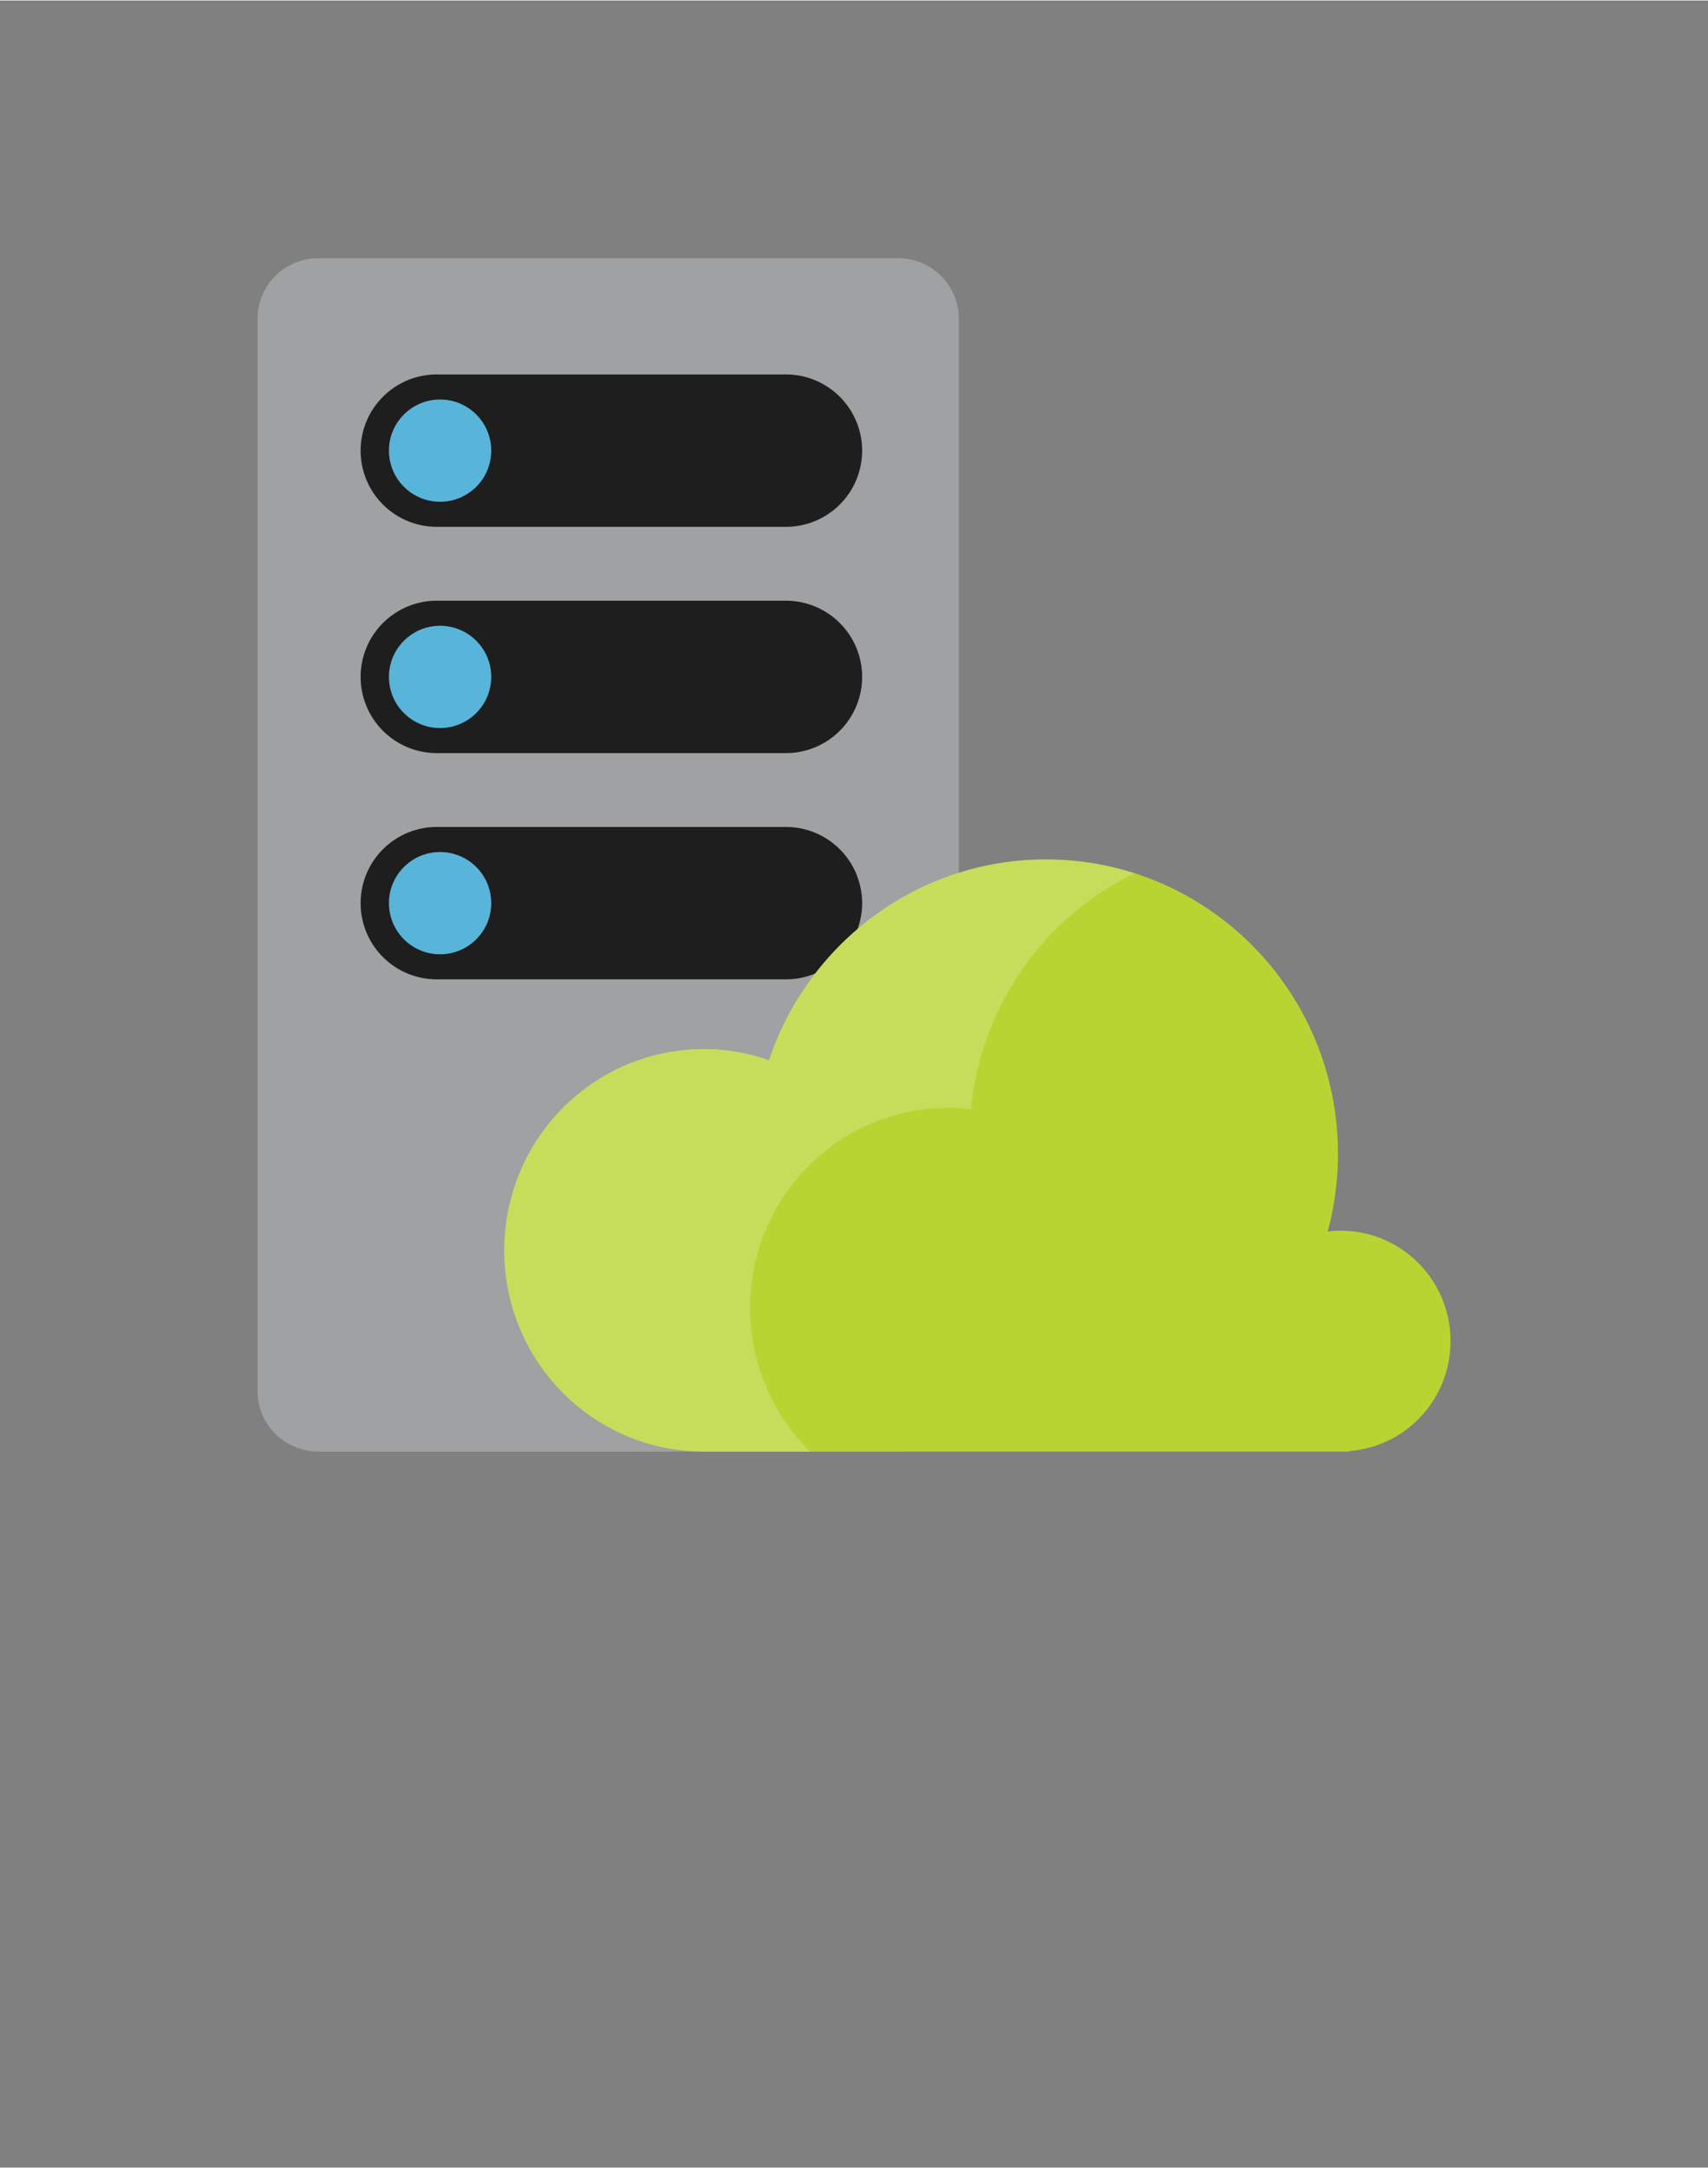 <?xml version="1.0" encoding="UTF-8" standalone="no"?>
<!DOCTYPE svg PUBLIC "-//W3C//DTD SVG 1.1//EN" "http://www.w3.org/Graphics/SVG/1.1/DTD/svg11.dtd">
<!-- Generated by Microsoft Visio, SVG Export Function App Properties.svg Page-1 -->
<svg xmlns="http://www.w3.org/2000/svg" xmlns:xlink="http://www.w3.org/1999/xlink" xmlns:ev="http://www.w3.org/2001/xml-events"
		width="1.127in" height="1.43in" viewBox="0 0 81.173 102.949" xml:space="preserve" color-interpolation-filters="sRGB"
		class="st6">
	<rect x="0" y="0" width="81.173" height="102.949" fill="#808080" stroke="none"/>
	<style type="text/css">
	<![CDATA[
		.st1 {fill:#a0a1a2;stroke:none;stroke-linecap:butt;stroke-width:12.24}
		.st2 {fill:#1e1e1e;stroke:none;stroke-linecap:butt;stroke-width:12.24}
		.st3 {fill:#59b4d9;stroke:none;stroke-linecap:butt;stroke-width:12.24}
		.st4 {fill:#b8d432;stroke:none;stroke-linecap:butt;stroke-width:12.24}
		.st5 {fill:#ffffff;fill-opacity:0.2;stroke:none;stroke-linecap:butt;stroke-width:12.24}
		.st6 {fill:none;fill-rule:evenodd;font-size:12px;overflow:visible;stroke-linecap:square;stroke-miterlimit:3}
	]]>
	</style>

	<g>
		<title>Page-1</title>
		<g id="group12810-1" transform="translate(12.24,-34.016)">
			<title>Function App Properties.12810</title>
			<g id="group12811-2">
				<title>Sheet.12811</title>
				<g id="shape12812-3">
					<title>Sheet.12812</title>
					<path d="M33.33 100.07 A2.881 2.878 0 0 1 30.45 102.95 L2.88 102.95 A2.881 2.878 0 0 1 0 100.07 L0 49.13
								 A2.881 2.878 0 0 1 2.88 46.26 L30.45 46.26 A2.881 2.878 0 0 1 33.33 49.13 L33.33 100.07
								 Z" class="st1"/>
				</g>
				<g id="shape12813-5" transform="translate(4.899,-22.433)">
					<title>Sheet.12813</title>
					<path d="M0 99.33 A3.622 3.618 0 0 1 3.62 95.71 L20.21 95.71 A3.622 3.618 0 0 1 20.21 102.95 L3.62 102.95
								 A3.621 3.617 0 0 1 0 99.33 Z" class="st2"/>
				</g>
				<g id="shape12814-7" transform="translate(6.244,-23.623)">
					<title>Sheet.12814</title>
					<ellipse cx="2.431" cy="100.52" rx="2.431" ry="2.429" class="st3"/>
				</g>
				<g id="shape12815-9" transform="translate(4.899,-33.181)">
					<title>Sheet.12815</title>
					<path d="M0 99.33 A3.622 3.618 0 0 1 3.62 95.71 L20.21 95.71 A3.622 3.618 0 0 1 20.21 102.95 L3.62 102.95
								 A3.622 3.618 0 0 1 -0 99.33 Z" class="st2"/>
				</g>
				<g id="shape12816-11" transform="translate(6.244,-34.371)">
					<title>Sheet.12816</title>
					<ellipse cx="2.431" cy="100.52" rx="2.431" ry="2.429" class="st3"/>
				</g>
				<g id="shape12817-13" transform="translate(4.899,-43.93)">
					<title>Sheet.12817</title>
					<path d="M0 99.33 A3.622 3.618 0 0 1 3.62 95.71 L20.21 95.71 A3.622 3.618 0 0 1 20.21 102.95 L3.62 102.95
								 A3.621 3.617 0 0 1 0 99.33 Z" class="st2"/>
				</g>
				<g id="shape12818-15" transform="translate(6.244,-45.12)">
					<title>Sheet.12818</title>
					<ellipse cx="2.431" cy="100.52" rx="2.431" ry="2.429" class="st3"/>
				</g>
				<g id="shape12819-17" transform="translate(11.726,0)">
					<title>Sheet.12819</title>
					<path d="M44.97 97.7 C44.97 94.81 42.64 92.46 39.76 92.46 C39.55 92.46 39.33 92.47 39.13 92.5 C39.45 91.32 39.62
								 90.09 39.62 88.8 C39.62 81.08 33.41 74.82 25.74 74.82 C19.62 74.82 14.43 78.82 12.58 84.36 A9.314
								 9.304 -180 0 0 9.49 83.83 C4.24 83.83 0 88.11 0 93.39 C0 98.67 4.24 102.95 9.49 102.95 L9.5 102.95
								 L9.5 102.95 L40.19 102.95 L40.18 102.92 C42.86 102.71 44.97 100.46 44.97 97.7 Z" class="st4"/>
				</g>
				<g id="shape12820-19" transform="translate(11.725,0)">
					<title>Sheet.12820</title>
					<path d="M14.53 102.95 A9.587 9.578 0 0 1 11.93 98.27 C10.75 93.13 13.93 88.01 19.04 86.85 A9.315 9.306
								 0 0 1 22.18 86.68 C22.65 81.87 25.58 77.59 29.96 75.48 A13.753 13.739 -180 0 0 25.74 74.82 C19.62
								 74.82 14.43 78.82 12.58 84.36 A9.308 9.299 -180 0 0 9.49 83.83 C4.24 83.83 0 88.11 0 93.39 C0
								 98.67 4.24 102.95 9.49 102.95 L9.5 102.94 L9.5 102.95 L14.53 102.95 Z" class="st5"/>
				</g>
			</g>
		</g>
	</g>
</svg>
